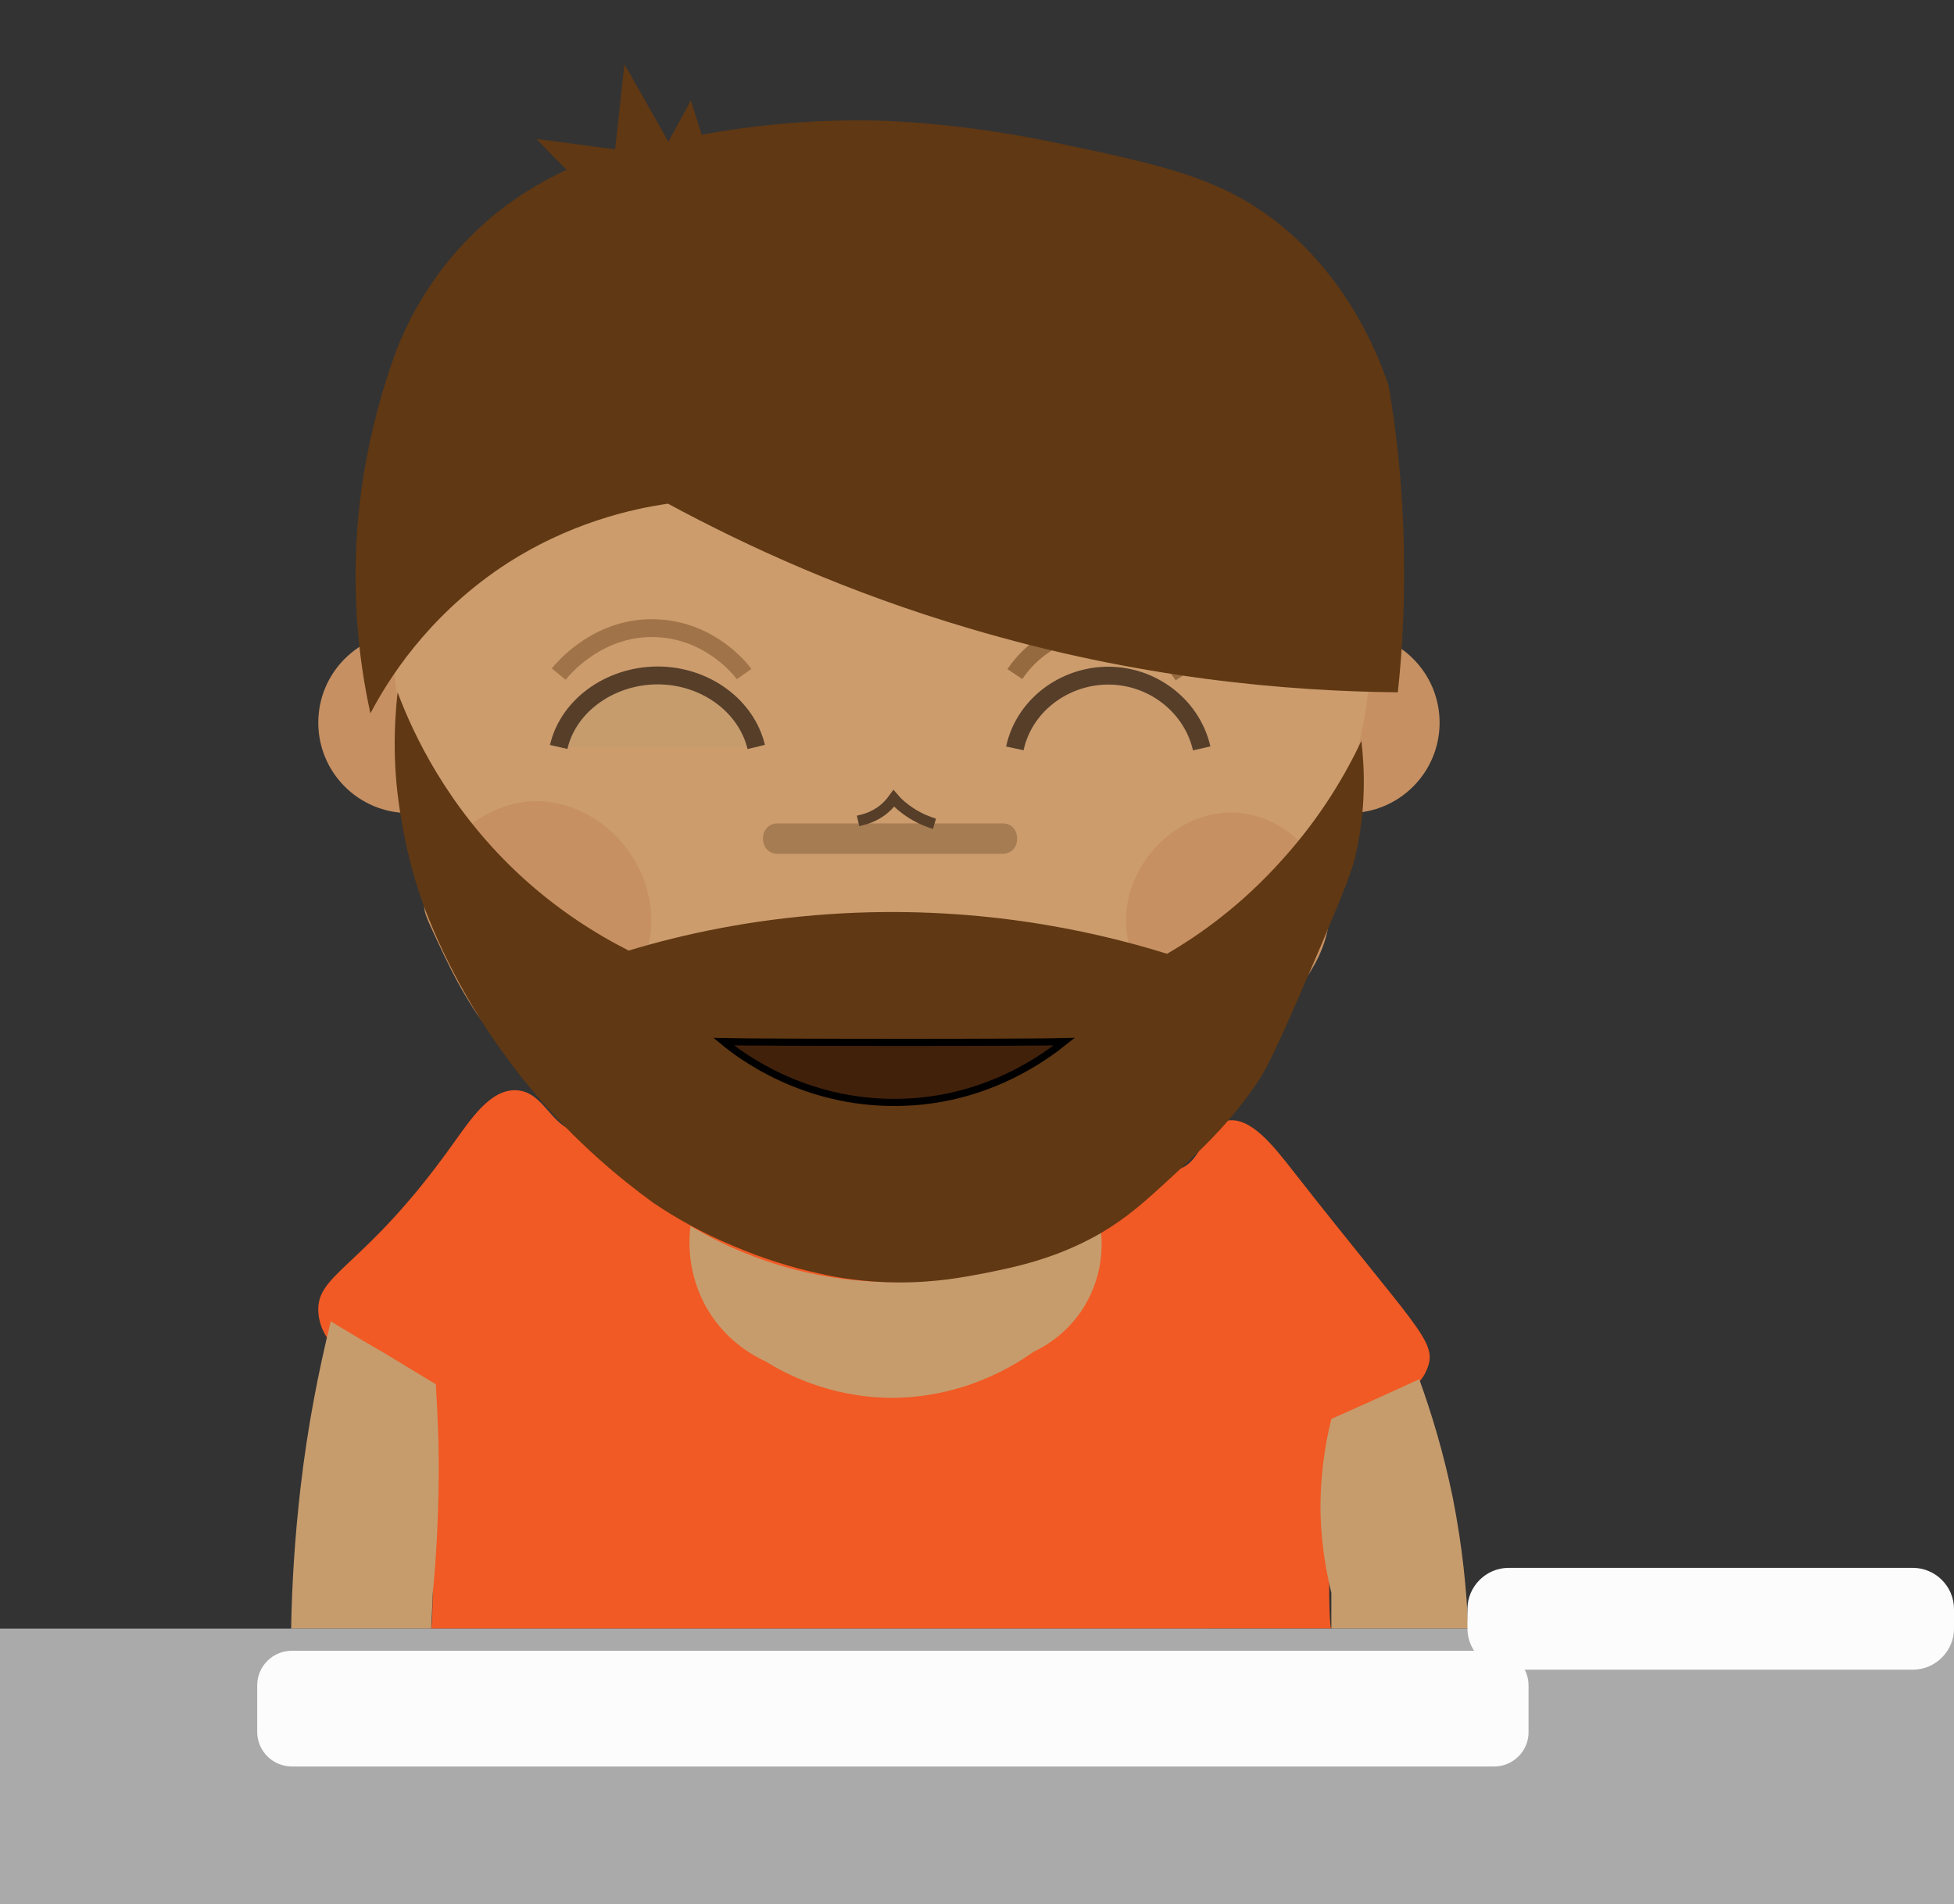 <?xml version="1.0" encoding="utf-8"?>
<!-- Generator: Adobe Illustrator 21.1.0, SVG Export Plug-In . SVG Version: 6.00 Build 0)  -->
<svg version="1.1" id="Слой_1" xmlns="http://www.w3.org/2000/svg" xmlns:xlink="http://www.w3.org/1999/xlink" x="0px" y="0px"
	 viewBox="0 0 547 533" style="enable-background:new 0 0 547 533;" xml:space="preserve">
<rect x="0" y="0" width="547" height="533" fill="#333333" stroke="none"/>
<style type="text/css">
	.st0{fill:#F15A24;}
	.st1{fill:#C69C6D;}
	.st2{fill:#C69062;}
	.st3{fill:#CC9C6D;}
	.st4{opacity:0.5;fill:none;stroke:#603813;stroke-width:5;stroke-miterlimit:10;enable-background:new    ;}
	.st5{fill:#603813;}
	.st6{fill:#42210B;stroke:#000000;stroke-width:2;stroke-miterlimit:10;}
	.st7{fill:none;stroke:#563E29;stroke-width:5;stroke-miterlimit:10;}
	.st8{fill:#C69C6D;stroke:#563E29;stroke-width:5;stroke-miterlimit:10;}
	.st9{fill:#A67C52;}
	.st10{opacity:0.5;fill:none;stroke:#754C24;stroke-width:5;stroke-miterlimit:10;enable-background:new    ;}
	.st11{fill:none;stroke:#563E29;stroke-width:3;stroke-miterlimit:10;}
	.st12{fill:#AAAAAA;}
	.st13{fill:#FCFCFC;}
</style>
<g>
	<path class="st0" d="M372.6,406.5c-1.5,4.2-0.2,6.4-0.4,23.5c-0.2,11.5-0.2,23.4,0.4,25.9H120.7c0.5-2.5,0.5-14.4,0.4-25.9
		c-0.2-14.1,0.1-21.2-0.4-23.5c-4.8-22.2-29.4-22.4-31.5-38.3c-1.5-11.8,12.1-12.2,37.4-47.7c5.2-7.2,10.6-15.6,17.9-15.3
		c6.4,0.3,8.6,6.8,13.6,10.2c18.5,12.3,50.6-36.1,88.5-34.9c39.5,1.3,69,55.8,85.1,46c5.4-3.3,5.6-11.7,11.9-12.8
		c6.6-1.1,12.9,7.1,18.7,14.5c33.9,43.3,40,47.2,37.4,54.5C395.7,394.3,378.2,391.3,372.6,406.5z"/>
	<path class="st1" d="M307.9,342.7c0.5,2.7,1.7,11.7-3.4,21.3c-4.9,9.3-12.8,13.3-15.3,14.5c-4.9,3.5-19.4,12.9-40,12.8
		c-17.2-0.2-29.6-6.9-34.9-10.2c-3-1.4-10.8-5.4-16.2-14.5c-6.1-10.3-5.2-20.4-4.8-23.4c8.5,5.1,29.1,15.9,57.5,15.7
		C279,358.7,299.5,347.8,307.9,342.7z"/>
	<circle class="st2" cx="377.7" cy="202.3" r="25.3"/>
	<circle class="st2" cx="114.4" cy="202.3" r="25.3"/>
	<circle class="st3" cx="247" cy="177.2" r="137"/>
	<path class="st4" d="M284.1,188.7c6-8.9,16.1-13.9,26.4-12.8c13,1.4,19.8,11.8,20.7,13.2"/>
	<path class="st2" d="M118.9,255c0.3,1.7,2.1,5.4,5.6,12.8c2.9,6,4.6,8.9,5.6,10.6c3.7,6.1,5.6,9.2,9,11c3.9,2,7.8,1.5,9.9,1.5
		c18.4,0,33.3-14.9,33.3-33.3c0-18.6-16.1-34-33.3-33.3C130.5,225.2,116.8,244.4,118.9,255L118.9,255z"/>
	<path class="st5" d="M187,141c22.2,12,50.4,24.9,84.3,34.9c47.1,14,88.8,17.6,120,17.9c1.3-11.8,2-25.3,1.7-40
		c-0.3-17.2-2-32.6-4.3-46c-8.8-25.4-22.9-38.9-30.6-45.1c-16.4-13.1-33.2-16.6-63.8-23c-27.6-5.7-48.3-6-52.8-6
		c-21.7-0.1-40.2,2.7-54.5,6c-5.7,0.6-17.4,2.4-30.6,8.9c-5.5,2.7-11.3,6.2-17,10.7c-19.6,15.7-27.2,34.8-29.8,42.6
		c-3.4,9.9-6.6,21.9-8.5,35.7c-3.4,25.5-0.7,47.2,2.6,62.1c4.7-9,15.6-26.7,36.6-40.9C159,146.3,177.2,142.4,187,141z"/>
	<path class="st2" d="M315.2,257.7c0,18.1,17.7,31.9,31.2,30.1c11-1.4,17.8-11.7,19.7-14.7c2.1-3.2,8.6-13.3,5.1-25.3
		c-3.1-11-13.5-19.5-24.9-20.3C330.5,226.4,315.2,240.8,315.2,257.7z"/>
	<path class="st5" d="M111.3,193.8c4.5,12,14,32,33.2,50.2c11.2,10.6,22.6,17.6,31.5,22.1c15.2-4.6,34.2-8.7,56.2-10.2
		c39.8-2.7,72.7,4.3,94.5,11.1c8.8-5.1,20.7-13.4,32.3-26.4c11.1-12.3,17.9-24.3,22.1-33.2c0.9,7.6,1.4,19.1-1.7,32.3
		c-0.9,3.7-2,7.1-10.2,26.4c-9,20.9-13.6,31.5-17,36.6c-7.7,11.5-15.7,18.9-23.8,26.4s-12.8,11.7-20.4,16.2
		c-12.3,7-23.3,9.3-32.3,11.1c-5.3,1-13.6,2.7-24.7,2.6c-8.7-0.1-16.2-1.2-22.1-2.6c-6.8-1.5-15-3.9-23.8-7.7
		c-8.9-3.7-16.3-8-22.1-11.9c-9.8-7.1-21.6-17-33.2-30.6c-16-18.9-25.3-37.5-30.6-51.1c-2.6-6.9-5.2-15.5-6.8-25.5
		C109.8,215.3,110.3,203,111.3,193.8z"/>
	<path class="st6" d="M202.6,291.6c3.7,0.1,27.8,0.2,50.9,0.2c21.1,0,41.3-0.1,44.4-0.2c-4.9,3.9-21.7,16.8-46.8,17
		C225,308.9,207.3,295.5,202.6,291.6L202.6,291.6z"/>
	<path class="st7" d="M336.4,209.5c-2.9-12.6-15-21.2-28-20.3c-11.7,0.8-21.9,9-24.3,20.3"/>
	<path class="st8" d="M156.4,209.1c2.8-12.1,15.3-20.5,28.9-20c12.8,0.5,23.7,8.8,26.4,20"/>
	<path class="st9" d="M217.7,234.8h63 M217.7,239h63c5.4,0,5.4-8.5,0-8.5h-63C212.2,230.5,212.2,239,217.7,239z"/>
	<path class="st10" d="M156.4,188.7c0.9-1.1,11.2-13.9,28.1-12.8c14.3,0.9,22.6,11.1,23.8,12.8"/>
	<path class="st1" d="M397.3,386.1c3.4,9.4,6.8,20.5,9.4,33.2c2.7,13.7,3.9,26,4.3,36.6h-38.3v-10c-1.4-5.7-2.7-12.9-3-21.3
		c-0.3-11.1,1.3-20.5,3-27.4c4.1-1.8,8.3-3.7,12.3-5.5C389,389.9,393.1,388,397.3,386.1z M92.6,369.9c-3.4,13.8-6.5,29.4-8.5,46.8
		c-1.6,14-2.4,27.2-2.6,39.2h39.2c0.2-3.1,0.3-6.2,0.4-9.4c1-10,1.6-21,1.7-32.8c0.1-9.3-0.3-18-0.8-26.2c-4.9-3-9.8-5.9-14.7-8.9
		C102.4,375.8,97.5,372.9,92.6,369.9L92.6,369.9z"/>
	<path class="st11" d="M240.2,229.8c1.3-0.3,3.1-0.7,5.2-1.9c2.5-1.4,4-3.3,4.8-4.4c1.1,1.3,2.8,2.8,5,4.2c2.4,1.5,4.7,2.4,6.4,2.9"
		/>
	<path class="st5" d="M150.2,38.9c7.3,0.9,14.6,2,22,2.9c0.9-7.9,1.7-15.9,2.6-23.8c4.1,7.2,8.3,14.5,12.3,21.7
		c2.1-3.8,4.2-7.7,6.3-11.6c1.4,4.6,2.9,9.1,4.3,13.7c-12.1,2.8-24.3,5.7-36.3,8.5C157.6,46.5,153.8,42.8,150.2,38.9z"/>
</g>
<rect y="455.9" class="st12" width="547" height="77.1"/>
<path class="st13" d="M418.3,494.5H81.7c-5.4,0-9.7-4.4-9.7-9.7v-13c0-5.4,4.4-9.7,9.7-9.7h336.5c5.4,0,9.7,4.4,9.7,9.7v13
	C428,490.1,423.6,494.5,418.3,494.5z"/>
<path class="st13" d="M535.5,467.4H422.3c-6.3,0-11.5-5.2-11.5-11.5v-5.5c0-6.3,5.2-11.5,11.5-11.5h113.2c6.3,0,11.5,5.2,11.5,11.5
	v5.5C547,462.2,541.8,467.4,535.5,467.4z"/>
</svg>
